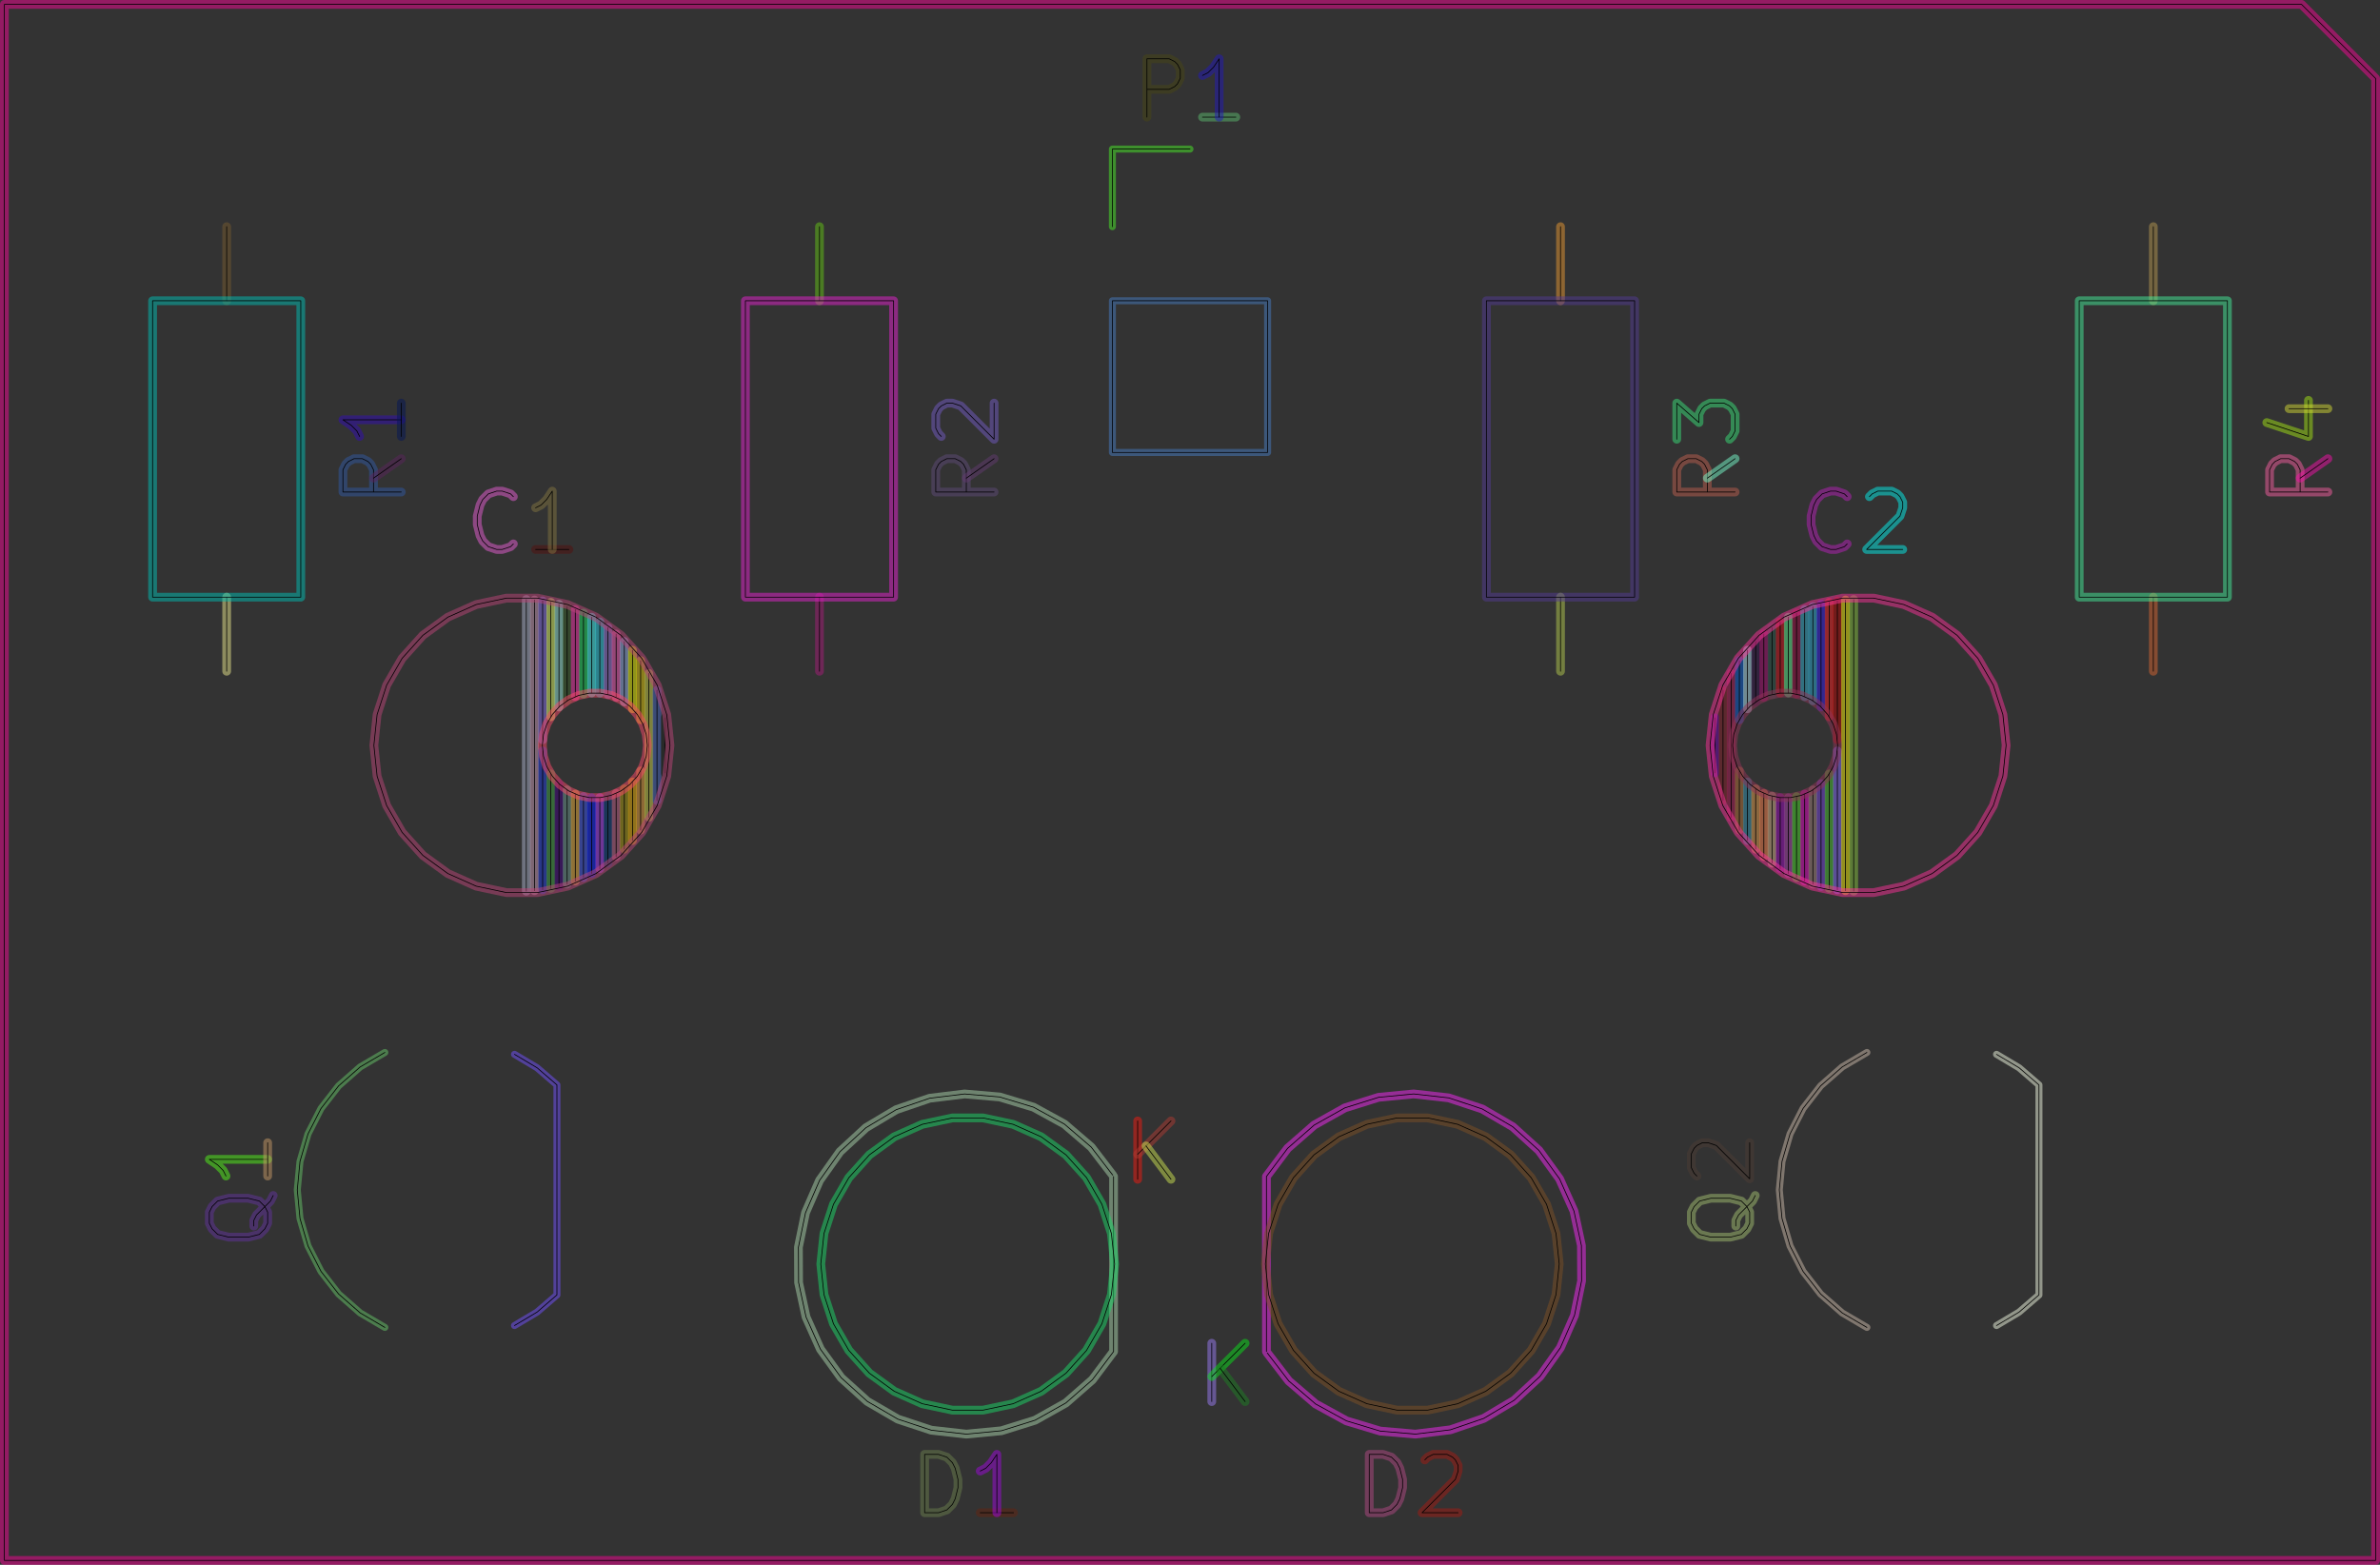 <?xml version="1.0" standalone="no"?>
<!DOCTYPE svg PUBLIC "-//W3C//DTD SVG 1.1//EN"
"http://www.w3.org/Graphics/SVG/1.1/DTD/svg11.dtd">
<!-- original:
<svg width="154.167" height="101.367" viewBox="0 0 3211.81 2111.81" version="1.1"
-->
<svg width="1541.67" height="1013.67" viewBox="0 0 3211.81 2111.81" version="1.1"
xmlns="http://www.w3.org/2000/svg"
xmlns:xlink="http://www.w3.org/1999/xlink">
<rect x="0" y="0" width="3211.81" height="2111.81" fill="#333333" stroke="none"/>
<polyline points="519.385,1791.45 486.054,1771.88 456.994,1746.4 433.243,1715.9 415.645,1681.49 404.83,1644.38 401.181,1605.91 404.83,1567.43 415.645,1530.32 433.243,1495.91 456.994,1465.42 486.054,1439.93 519.385,1420.36" style="stroke:rgb(103,198,105);stroke-width:9.449;fill:none;stroke-opacity:0.5;stroke-linecap:round;stroke-linejoin:round;;fill:none"/>
<polyline points="519.385,1791.45 486.054,1771.88 456.994,1746.4 433.243,1715.9 415.645,1681.49 404.83,1644.38 401.181,1605.91 404.83,1567.43 415.645,1530.32 433.243,1495.91 456.994,1465.42 486.054,1439.93 519.385,1420.36" style="stroke:rgb(0,0,0);stroke-width:1px;fill:none;stroke-opacity:1;stroke-linecap:round;stroke-linejoin:round;;fill:none"/>
<polyline points="694.315,1788.91 724.75,1770.78 751.575,1747.64 751.575,1464.17 724.75,1441.03 694.315,1422.9" style="stroke:rgb(115,81,255);stroke-width:9.449;fill:none;stroke-opacity:0.5;stroke-linecap:round;stroke-linejoin:round;;fill:none"/>
<polyline points="694.315,1788.91 724.75,1770.78 751.575,1747.64 751.575,1464.17 724.75,1441.03 694.315,1422.9" style="stroke:rgb(0,0,0);stroke-width:1px;fill:none;stroke-opacity:1;stroke-linecap:round;stroke-linejoin:round;;fill:none"/>
<polyline points="1501.18,305.906 1501.18,201.181 1605.91,201.181" style="stroke:rgb(74,236,41);stroke-width:9.449;fill:none;stroke-opacity:0.5;stroke-linecap:round;stroke-linejoin:round;;fill:none"/>
<polyline points="1501.18,305.906 1501.18,201.181 1605.91,201.181" style="stroke:rgb(0,0,0);stroke-width:1px;fill:none;stroke-opacity:1;stroke-linecap:round;stroke-linejoin:round;;fill:none"/>
<polyline points="2519.39,1791.45 2486.05,1771.88 2456.99,1746.4 2433.24,1715.9 2415.65,1681.49 2404.83,1644.38 2401.18,1605.91 2404.83,1567.43 2415.65,1530.32 2433.24,1495.91 2456.99,1465.42 2486.05,1439.93 2519.39,1420.36" style="stroke:rgb(205,186,171);stroke-width:9.449;fill:none;stroke-opacity:0.5;stroke-linecap:round;stroke-linejoin:round;;fill:none"/>
<polyline points="2519.39,1791.45 2486.05,1771.88 2456.99,1746.4 2433.24,1715.9 2415.65,1681.49 2404.83,1644.38 2401.18,1605.91 2404.83,1567.43 2415.65,1530.32 2433.24,1495.91 2456.99,1465.42 2486.05,1439.93 2519.39,1420.36" style="stroke:rgb(0,0,0);stroke-width:1px;fill:none;stroke-opacity:1;stroke-linecap:round;stroke-linejoin:round;;fill:none"/>
<polyline points="2694.31,1788.91 2724.75,1770.78 2751.57,1747.64 2751.57,1464.17 2724.75,1441.03 2694.31,1422.9" style="stroke:rgb(242,251,227);stroke-width:9.449;fill:none;stroke-opacity:0.5;stroke-linecap:round;stroke-linejoin:round;;fill:none"/>
<polyline points="2694.31,1788.91 2724.75,1770.78 2751.57,1747.64 2751.57,1464.17 2724.75,1441.03 2694.31,1422.9" style="stroke:rgb(0,0,0);stroke-width:1px;fill:none;stroke-opacity:1;stroke-linecap:round;stroke-linejoin:round;;fill:none"/>
<polyline points="1501.18,610.63 1501.18,405.906 1710.63,405.906 1710.63,610.63 1501.18,610.63" style="stroke:rgb(70,124,194);stroke-width:9.449;fill:none;stroke-opacity:0.5;stroke-linecap:round;stroke-linejoin:round;;fill:none"/>
<polyline points="1501.18,610.63 1501.18,405.906 1710.63,405.906 1710.63,610.63 1501.18,610.63" style="stroke:rgb(0,0,0);stroke-width:1px;fill:none;stroke-opacity:1;stroke-linecap:round;stroke-linejoin:round;;fill:none"/>
<polyline points="304.968,1587.16 301.219,1579.66 293.72,1572.16 282.471,1564.66 361.211,1564.66" style="stroke:rgb(84,248,27);stroke-width:11.811;fill:none;stroke-opacity:0.5;stroke-linecap:round;stroke-linejoin:round;;fill:none"/>
<polyline points="304.968,1587.16 301.219,1579.66 293.72,1572.16 282.471,1564.66 361.211,1564.66" style="stroke:rgb(0,0,0);stroke-width:1px;fill:none;stroke-opacity:1;stroke-linecap:round;stroke-linejoin:round;;fill:none"/>
<polyline points="305.906,905.906 305.906,805.906" style="stroke:rgb(232,231,141);stroke-width:11.811;fill:none;stroke-opacity:0.5;stroke-linecap:round;stroke-linejoin:round;;fill:none"/>
<polyline points="305.906,905.906 305.906,805.906" style="stroke:rgb(0,0,0);stroke-width:1px;fill:none;stroke-opacity:1;stroke-linecap:round;stroke-linejoin:round;;fill:none"/>
<polyline points="305.906,405.906 305.906,305.906" style="stroke:rgb(118,90,46);stroke-width:11.811;fill:none;stroke-opacity:0.5;stroke-linecap:round;stroke-linejoin:round;;fill:none"/>
<polyline points="305.906,405.906 305.906,305.906" style="stroke:rgb(0,0,0);stroke-width:1px;fill:none;stroke-opacity:1;stroke-linecap:round;stroke-linejoin:round;;fill:none"/>
<polyline points="342.463,1654.65 342.463,1647.15 346.213,1639.65 357.461,1628.4 349.962,1620.9 334.964,1617.15 308.718,1617.15 293.72,1620.9 286.22,1628.4 282.471,1635.9 282.471,1650.9 286.22,1658.4 293.72,1665.9 308.718,1669.65 334.964,1669.65 349.962,1665.9 357.461,1658.4 361.211,1650.9 361.211,1635.9 357.461,1628.4 364.961,1620.9 368.71,1613.4" style="stroke:rgb(99,51,159);stroke-width:11.811;fill:none;stroke-opacity:0.5;stroke-linecap:round;stroke-linejoin:round;;fill:none"/>
<polyline points="342.463,1654.65 342.463,1647.15 346.213,1639.65 357.461,1628.4 349.962,1620.9 334.964,1617.15 308.718,1617.15 293.72,1620.9 286.22,1628.4 282.471,1635.9 282.471,1650.9 286.22,1658.4 293.72,1665.9 308.718,1669.65 334.964,1669.65 349.962,1665.9 357.461,1658.4 361.211,1650.9 361.211,1635.9 357.461,1628.4 364.961,1620.9 368.71,1613.4" style="stroke:rgb(0,0,0);stroke-width:1px;fill:none;stroke-opacity:1;stroke-linecap:round;stroke-linejoin:round;;fill:none"/>
<polyline points="361.211,1587.16 361.211,1542.16" style="stroke:rgb(201,154,102);stroke-width:11.811;fill:none;stroke-opacity:0.5;stroke-linecap:round;stroke-linejoin:round;;fill:none"/>
<polyline points="361.211,1587.16 361.211,1542.16" style="stroke:rgb(0,0,0);stroke-width:1px;fill:none;stroke-opacity:1;stroke-linecap:round;stroke-linejoin:round;;fill:none"/>
<polyline points="485.283,589.033 481.534,581.534 474.034,574.034 462.786,566.535 541.526,566.535" style="stroke:rgb(50,13,183);stroke-width:11.811;fill:none;stroke-opacity:0.5;stroke-linecap:round;stroke-linejoin:round;;fill:none"/>
<polyline points="485.283,589.033 481.534,581.534 474.034,574.034 462.786,566.535 541.526,566.535" style="stroke:rgb(0,0,0);stroke-width:1px;fill:none;stroke-opacity:1;stroke-linecap:round;stroke-linejoin:round;;fill:none"/>
<polyline points="504.031,664.023 504.031,634.027 500.281,626.528 496.532,622.778 489.033,619.029 477.784,619.029 470.285,622.778 466.535,626.528 462.786,634.027 462.786,664.023 541.526,664.023" style="stroke:rgb(49,88,163);stroke-width:11.811;fill:none;stroke-opacity:0.5;stroke-linecap:round;stroke-linejoin:round;;fill:none"/>
<polyline points="504.031,664.023 504.031,634.027 500.281,626.528 496.532,622.778 489.033,619.029 477.784,619.029 470.285,622.778 466.535,626.528 462.786,634.027 462.786,664.023 541.526,664.023" style="stroke:rgb(0,0,0);stroke-width:1px;fill:none;stroke-opacity:1;stroke-linecap:round;stroke-linejoin:round;;fill:none"/>
<polyline points="504.031,645.276 541.526,619.029" style="stroke:rgb(90,37,93);stroke-width:11.811;fill:none;stroke-opacity:0.5;stroke-linecap:round;stroke-linejoin:round;;fill:none"/>
<polyline points="504.031,645.276 541.526,619.029" style="stroke:rgb(0,0,0);stroke-width:1px;fill:none;stroke-opacity:1;stroke-linecap:round;stroke-linejoin:round;;fill:none"/>
<polyline points="541.526,589.033 541.526,544.038" style="stroke:rgb(5,23,88);stroke-width:11.811;fill:none;stroke-opacity:0.5;stroke-linecap:round;stroke-linejoin:round;;fill:none"/>
<polyline points="541.526,589.033 541.526,544.038" style="stroke:rgb(0,0,0);stroke-width:1px;fill:none;stroke-opacity:1;stroke-linecap:round;stroke-linejoin:round;;fill:none"/>
<polyline points="692.782,734.027 689.033,737.776 677.784,741.526 670.285,741.526 659.036,737.776 651.537,730.277 647.788,722.778 644.038,707.78 644.038,696.532 647.788,681.534 651.537,674.034 659.036,666.535 670.285,662.786 677.784,662.786 689.033,666.535 692.782,670.285" style="stroke:rgb(233,94,212);stroke-width:11.811;fill:none;stroke-opacity:0.5;stroke-linecap:round;stroke-linejoin:round;;fill:none"/>
<polyline points="692.782,734.027 689.033,737.776 677.784,741.526 670.285,741.526 659.036,737.776 651.537,730.277 647.788,722.778 644.038,707.78 644.038,696.532 647.788,681.534 651.537,674.034 659.036,666.535 670.285,662.786 677.784,662.786 689.033,666.535 692.782,670.285" style="stroke:rgb(0,0,0);stroke-width:1px;fill:none;stroke-opacity:1;stroke-linecap:round;stroke-linejoin:round;;fill:none"/>
<polyline points="710.236,1202.68 710.236,809.134" style="stroke:rgb(171,178,205);stroke-width:11.811;fill:none;stroke-opacity:0.5;stroke-linecap:round;stroke-linejoin:round;;fill:none"/>
<polyline points="710.236,1202.68 710.236,809.134" style="stroke:rgb(0,0,0);stroke-width:1px;fill:none;stroke-opacity:1;stroke-linecap:round;stroke-linejoin:round;;fill:none"/>
<polyline points="721.26,1202.05 721.26,809.764" style="stroke:rgb(198,155,180);stroke-width:11.811;fill:none;stroke-opacity:0.5;stroke-linecap:round;stroke-linejoin:round;;fill:none"/>
<polyline points="721.26,1202.05 721.26,809.764" style="stroke:rgb(0,0,0);stroke-width:1px;fill:none;stroke-opacity:1;stroke-linecap:round;stroke-linejoin:round;;fill:none"/>
<polyline points="722.778,741.526 767.773,741.526" style="stroke:rgb(84,17,14);stroke-width:11.811;fill:none;stroke-opacity:0.5;stroke-linecap:round;stroke-linejoin:round;;fill:none"/>
<polyline points="722.778,741.526 767.773,741.526" style="stroke:rgb(0,0,0);stroke-width:1px;fill:none;stroke-opacity:1;stroke-linecap:round;stroke-linejoin:round;;fill:none"/>
<polyline points="722.778,685.283 730.277,681.534 737.776,674.034 745.276,662.786 745.276,741.526" style="stroke:rgb(130,116,65);stroke-width:11.811;fill:none;stroke-opacity:0.5;stroke-linecap:round;stroke-linejoin:round;;fill:none"/>
<polyline points="722.778,685.283 730.277,681.534 737.776,674.034 745.276,662.786 745.276,741.526" style="stroke:rgb(0,0,0);stroke-width:1px;fill:none;stroke-opacity:1;stroke-linecap:round;stroke-linejoin:round;;fill:none"/>
<polyline points="732.283,1200.79 732.283,1013.39" style="stroke:rgb(33,61,220);stroke-width:11.811;fill:none;stroke-opacity:0.5;stroke-linecap:round;stroke-linejoin:round;;fill:none"/>
<polyline points="732.283,1200.79 732.283,1013.39" style="stroke:rgb(0,0,0);stroke-width:1px;fill:none;stroke-opacity:1;stroke-linecap:round;stroke-linejoin:round;;fill:none"/>
<polyline points="732.283,998.425 732.283,811.024" style="stroke:rgb(135,112,233);stroke-width:11.811;fill:none;stroke-opacity:0.5;stroke-linecap:round;stroke-linejoin:round;;fill:none"/>
<polyline points="732.283,998.425 732.283,811.024" style="stroke:rgb(0,0,0);stroke-width:1px;fill:none;stroke-opacity:1;stroke-linecap:round;stroke-linejoin:round;;fill:none"/>
<polyline points="743.307,1198.9 743.307,1044.49" style="stroke:rgb(62,161,65);stroke-width:11.811;fill:none;stroke-opacity:0.5;stroke-linecap:round;stroke-linejoin:round;;fill:none"/>
<polyline points="743.307,1198.9 743.307,1044.49" style="stroke:rgb(0,0,0);stroke-width:1px;fill:none;stroke-opacity:1;stroke-linecap:round;stroke-linejoin:round;;fill:none"/>
<polyline points="743.307,967.323 743.307,812.913" style="stroke:rgb(225,252,103);stroke-width:11.811;fill:none;stroke-opacity:0.5;stroke-linecap:round;stroke-linejoin:round;;fill:none"/>
<polyline points="743.307,967.323 743.307,812.913" style="stroke:rgb(0,0,0);stroke-width:1px;fill:none;stroke-opacity:1;stroke-linecap:round;stroke-linejoin:round;;fill:none"/>
<polyline points="754.331,1196.3 754.331,1057.64" style="stroke:rgb(62,1,126);stroke-width:11.811;fill:none;stroke-opacity:0.5;stroke-linecap:round;stroke-linejoin:round;;fill:none"/>
<polyline points="754.331,1196.3 754.331,1057.64" style="stroke:rgb(0,0,0);stroke-width:1px;fill:none;stroke-opacity:1;stroke-linecap:round;stroke-linejoin:round;;fill:none"/>
<polyline points="754.331,954.173 754.331,815.512" style="stroke:rgb(151,234,220);stroke-width:11.811;fill:none;stroke-opacity:0.5;stroke-linecap:round;stroke-linejoin:round;;fill:none"/>
<polyline points="754.331,954.173 754.331,815.512" style="stroke:rgb(0,0,0);stroke-width:1px;fill:none;stroke-opacity:1;stroke-linecap:round;stroke-linejoin:round;;fill:none"/>
<polyline points="765.354,1193.07 765.354,1066.06" style="stroke:rgb(107,150,143);stroke-width:11.811;fill:none;stroke-opacity:0.5;stroke-linecap:round;stroke-linejoin:round;;fill:none"/>
<polyline points="765.354,1193.07 765.354,1066.06" style="stroke:rgb(0,0,0);stroke-width:1px;fill:none;stroke-opacity:1;stroke-linecap:round;stroke-linejoin:round;;fill:none"/>
<polyline points="765.354,945.748 765.354,818.74" style="stroke:rgb(56,92,42);stroke-width:11.811;fill:none;stroke-opacity:0.5;stroke-linecap:round;stroke-linejoin:round;;fill:none"/>
<polyline points="765.354,945.748 765.354,818.74" style="stroke:rgb(0,0,0);stroke-width:1px;fill:none;stroke-opacity:1;stroke-linecap:round;stroke-linejoin:round;;fill:none"/>
<polyline points="776.378,1189.13 776.378,1071.65" style="stroke:rgb(236,176,59);stroke-width:11.811;fill:none;stroke-opacity:0.5;stroke-linecap:round;stroke-linejoin:round;;fill:none"/>
<polyline points="776.378,1189.13 776.378,1071.65" style="stroke:rgb(0,0,0);stroke-width:1px;fill:none;stroke-opacity:1;stroke-linecap:round;stroke-linejoin:round;;fill:none"/>
<polyline points="776.378,940.157 776.378,822.677" style="stroke:rgb(251,50,175);stroke-width:11.811;fill:none;stroke-opacity:0.5;stroke-linecap:round;stroke-linejoin:round;;fill:none"/>
<polyline points="776.378,940.157 776.378,822.677" style="stroke:rgb(0,0,0);stroke-width:1px;fill:none;stroke-opacity:1;stroke-linecap:round;stroke-linejoin:round;;fill:none"/>
<polyline points="787.402,1184.33 787.402,1075.12" style="stroke:rgb(60,84,236);stroke-width:11.811;fill:none;stroke-opacity:0.5;stroke-linecap:round;stroke-linejoin:round;;fill:none"/>
<polyline points="787.402,1184.33 787.402,1075.12" style="stroke:rgb(0,0,0);stroke-width:1px;fill:none;stroke-opacity:1;stroke-linecap:round;stroke-linejoin:round;;fill:none"/>
<polyline points="787.402,936.693 787.402,827.48" style="stroke:rgb(24,219,92);stroke-width:11.811;fill:none;stroke-opacity:0.5;stroke-linecap:round;stroke-linejoin:round;;fill:none"/>
<polyline points="787.402,936.693 787.402,827.48" style="stroke:rgb(0,0,0);stroke-width:1px;fill:none;stroke-opacity:1;stroke-linecap:round;stroke-linejoin:round;;fill:none"/>
<polyline points="798.425,1178.82 798.425,1076.61" style="stroke:rgb(2,26,254);stroke-width:11.811;fill:none;stroke-opacity:0.5;stroke-linecap:round;stroke-linejoin:round;;fill:none"/>
<polyline points="798.425,1178.82 798.425,1076.61" style="stroke:rgb(0,0,0);stroke-width:1px;fill:none;stroke-opacity:1;stroke-linecap:round;stroke-linejoin:round;;fill:none"/>
<polyline points="798.425,935.197 798.425,832.992" style="stroke:rgb(67,251,250);stroke-width:11.811;fill:none;stroke-opacity:0.5;stroke-linecap:round;stroke-linejoin:round;;fill:none"/>
<polyline points="798.425,935.197 798.425,832.992" style="stroke:rgb(0,0,0);stroke-width:1px;fill:none;stroke-opacity:1;stroke-linecap:round;stroke-linejoin:round;;fill:none"/>
<polyline points="809.449,1172.36 809.449,1076.46" style="stroke:rgb(170,58,251);stroke-width:11.811;fill:none;stroke-opacity:0.5;stroke-linecap:round;stroke-linejoin:round;;fill:none"/>
<polyline points="809.449,1172.36 809.449,1076.46" style="stroke:rgb(0,0,0);stroke-width:1px;fill:none;stroke-opacity:1;stroke-linecap:round;stroke-linejoin:round;;fill:none"/>
<polyline points="809.449,935.354 809.449,839.449" style="stroke:rgb(41,209,230);stroke-width:11.811;fill:none;stroke-opacity:0.5;stroke-linecap:round;stroke-linejoin:round;;fill:none"/>
<polyline points="809.449,935.354 809.449,839.449" style="stroke:rgb(0,0,0);stroke-width:1px;fill:none;stroke-opacity:1;stroke-linecap:round;stroke-linejoin:round;;fill:none"/>
<polyline points="820.472,1164.88 820.472,1074.49" style="stroke:rgb(5,60,124);stroke-width:11.811;fill:none;stroke-opacity:0.5;stroke-linecap:round;stroke-linejoin:round;;fill:none"/>
<polyline points="820.472,1164.88 820.472,1074.49" style="stroke:rgb(0,0,0);stroke-width:1px;fill:none;stroke-opacity:1;stroke-linecap:round;stroke-linejoin:round;;fill:none"/>
<polyline points="820.472,937.323 820.472,846.929" style="stroke:rgb(148,117,216);stroke-width:11.811;fill:none;stroke-opacity:0.5;stroke-linecap:round;stroke-linejoin:round;;fill:none"/>
<polyline points="820.472,937.323 820.472,846.929" style="stroke:rgb(0,0,0);stroke-width:1px;fill:none;stroke-opacity:1;stroke-linecap:round;stroke-linejoin:round;;fill:none"/>
<polyline points="831.496,1156.14 831.496,1070.71" style="stroke:rgb(190,97,137);stroke-width:11.811;fill:none;stroke-opacity:0.5;stroke-linecap:round;stroke-linejoin:round;;fill:none"/>
<polyline points="831.496,1156.14 831.496,1070.71" style="stroke:rgb(0,0,0);stroke-width:1px;fill:none;stroke-opacity:1;stroke-linecap:round;stroke-linejoin:round;;fill:none"/>
<polyline points="831.496,941.102 831.496,855.669" style="stroke:rgb(249,92,187);stroke-width:11.811;fill:none;stroke-opacity:0.5;stroke-linecap:round;stroke-linejoin:round;;fill:none"/>
<polyline points="831.496,941.102 831.496,855.669" style="stroke:rgb(0,0,0);stroke-width:1px;fill:none;stroke-opacity:1;stroke-linecap:round;stroke-linejoin:round;;fill:none"/>
<polyline points="842.52,1146.06 842.52,1064.57" style="stroke:rgb(168,153,15);stroke-width:11.811;fill:none;stroke-opacity:0.5;stroke-linecap:round;stroke-linejoin:round;;fill:none"/>
<polyline points="842.52,1146.06 842.52,1064.57" style="stroke:rgb(0,0,0);stroke-width:1px;fill:none;stroke-opacity:1;stroke-linecap:round;stroke-linejoin:round;;fill:none"/>
<polyline points="842.52,947.244 842.52,865.748" style="stroke:rgb(149,177,235);stroke-width:11.811;fill:none;stroke-opacity:0.5;stroke-linecap:round;stroke-linejoin:round;;fill:none"/>
<polyline points="842.52,947.244 842.52,865.748" style="stroke:rgb(0,0,0);stroke-width:1px;fill:none;stroke-opacity:1;stroke-linecap:round;stroke-linejoin:round;;fill:none"/>
<polyline points="853.543,1134.33 853.543,1055.35" style="stroke:rgb(241,179,5);stroke-width:11.811;fill:none;stroke-opacity:0.5;stroke-linecap:round;stroke-linejoin:round;;fill:none"/>
<polyline points="853.543,1134.33 853.543,1055.35" style="stroke:rgb(0,0,0);stroke-width:1px;fill:none;stroke-opacity:1;stroke-linecap:round;stroke-linejoin:round;;fill:none"/>
<polyline points="853.543,956.457 853.543,877.48" style="stroke:rgb(239,247,0);stroke-width:11.811;fill:none;stroke-opacity:0.5;stroke-linecap:round;stroke-linejoin:round;;fill:none"/>
<polyline points="853.543,956.457 853.543,877.48" style="stroke:rgb(0,0,0);stroke-width:1px;fill:none;stroke-opacity:1;stroke-linecap:round;stroke-linejoin:round;;fill:none"/>
<polyline points="864.567,1120.24 864.567,1040.55" style="stroke:rgb(233,161,58);stroke-width:11.811;fill:none;stroke-opacity:0.5;stroke-linecap:round;stroke-linejoin:round;;fill:none"/>
<polyline points="864.567,1120.24 864.567,1040.55" style="stroke:rgb(0,0,0);stroke-width:1px;fill:none;stroke-opacity:1;stroke-linecap:round;stroke-linejoin:round;;fill:none"/>
<polyline points="864.567,971.26 864.567,891.575" style="stroke:rgb(229,202,11);stroke-width:11.811;fill:none;stroke-opacity:0.5;stroke-linecap:round;stroke-linejoin:round;;fill:none"/>
<polyline points="864.567,971.26 864.567,891.575" style="stroke:rgb(0,0,0);stroke-width:1px;fill:none;stroke-opacity:1;stroke-linecap:round;stroke-linejoin:round;;fill:none"/>
<polyline points="875.591,1102.99 875.591,908.819" style="stroke:rgb(203,208,72);stroke-width:11.811;fill:none;stroke-opacity:0.5;stroke-linecap:round;stroke-linejoin:round;;fill:none"/>
<polyline points="875.591,1102.99 875.591,908.819" style="stroke:rgb(0,0,0);stroke-width:1px;fill:none;stroke-opacity:1;stroke-linecap:round;stroke-linejoin:round;;fill:none"/>
<polyline points="886.614,1080.24 886.614,931.575" style="stroke:rgb(71,100,189);stroke-width:11.811;fill:none;stroke-opacity:0.5;stroke-linecap:round;stroke-linejoin:round;;fill:none"/>
<polyline points="886.614,1080.24 886.614,931.575" style="stroke:rgb(0,0,0);stroke-width:1px;fill:none;stroke-opacity:1;stroke-linecap:round;stroke-linejoin:round;;fill:none"/>
<polyline points="897.638,1043.07 897.638,968.74" style="stroke:rgb(31,35,30);stroke-width:11.811;fill:none;stroke-opacity:0.5;stroke-linecap:round;stroke-linejoin:round;;fill:none"/>
<polyline points="897.638,1043.07 897.638,968.74" style="stroke:rgb(0,0,0);stroke-width:1px;fill:none;stroke-opacity:1;stroke-linecap:round;stroke-linejoin:round;;fill:none"/>
<polyline points="1105.91,905.906 1105.91,805.906" style="stroke:rgb(168,28,123);stroke-width:11.811;fill:none;stroke-opacity:0.5;stroke-linecap:round;stroke-linejoin:round;;fill:none"/>
<polyline points="1105.91,905.906 1105.91,805.906" style="stroke:rgb(0,0,0);stroke-width:1px;fill:none;stroke-opacity:1;stroke-linecap:round;stroke-linejoin:round;;fill:none"/>
<polyline points="1105.91,405.906 1105.91,305.906" style="stroke:rgb(100,197,20);stroke-width:11.811;fill:none;stroke-opacity:0.5;stroke-linecap:round;stroke-linejoin:round;;fill:none"/>
<polyline points="1105.91,405.906 1105.91,305.906" style="stroke:rgb(0,0,0);stroke-width:1px;fill:none;stroke-opacity:1;stroke-linecap:round;stroke-linejoin:round;;fill:none"/>
<polyline points="1270.28,589.033 1266.54,585.283 1262.79,577.784 1262.79,559.036 1266.54,551.537 1270.28,547.788 1277.78,544.038 1285.28,544.038 1296.53,547.788 1341.53,592.782 1341.53,544.038" style="stroke:rgb(115,90,197);stroke-width:11.811;fill:none;stroke-opacity:0.5;stroke-linecap:round;stroke-linejoin:round;;fill:none"/>
<polyline points="1270.28,589.033 1266.54,585.283 1262.79,577.784 1262.79,559.036 1266.54,551.537 1270.28,547.788 1277.78,544.038 1285.28,544.038 1296.53,547.788 1341.53,592.782 1341.53,544.038" style="stroke:rgb(0,0,0);stroke-width:1px;fill:none;stroke-opacity:1;stroke-linecap:round;stroke-linejoin:round;;fill:none"/>
<polyline points="1304.03,664.023 1304.03,634.027 1300.28,626.528 1296.53,622.778 1289.03,619.029 1277.78,619.029 1270.28,622.778 1266.54,626.528 1262.79,634.027 1262.79,664.023 1341.53,664.023" style="stroke:rgb(94,75,121);stroke-width:11.811;fill:none;stroke-opacity:0.5;stroke-linecap:round;stroke-linejoin:round;;fill:none"/>
<polyline points="1304.03,664.023 1304.03,634.027 1300.28,626.528 1296.53,622.778 1289.03,619.029 1277.78,619.029 1270.28,622.778 1266.54,626.528 1262.79,634.027 1262.79,664.023 1341.53,664.023" style="stroke:rgb(0,0,0);stroke-width:1px;fill:none;stroke-opacity:1;stroke-linecap:round;stroke-linejoin:round;;fill:none"/>
<polyline points="1304.03,645.276 1341.53,619.029" style="stroke:rgb(99,59,112);stroke-width:11.811;fill:none;stroke-opacity:0.5;stroke-linecap:round;stroke-linejoin:round;;fill:none"/>
<polyline points="1304.03,645.276 1341.53,619.029" style="stroke:rgb(0,0,0);stroke-width:1px;fill:none;stroke-opacity:1;stroke-linecap:round;stroke-linejoin:round;;fill:none"/>
<polyline points="1322.78,2041.53 1367.77,2041.53" style="stroke:rgb(100,36,17);stroke-width:11.811;fill:none;stroke-opacity:0.5;stroke-linecap:round;stroke-linejoin:round;;fill:none"/>
<polyline points="1322.78,2041.53 1367.77,2041.53" style="stroke:rgb(0,0,0);stroke-width:1px;fill:none;stroke-opacity:1;stroke-linecap:round;stroke-linejoin:round;;fill:none"/>
<polyline points="1322.78,1985.28 1330.28,1981.53 1337.78,1974.03 1345.28,1962.79 1345.28,2041.53" style="stroke:rgb(158,9,220);stroke-width:11.811;fill:none;stroke-opacity:0.5;stroke-linecap:round;stroke-linejoin:round;;fill:none"/>
<polyline points="1322.78,1985.28 1330.28,1981.53 1337.78,1974.03 1345.28,1962.79 1345.28,2041.53" style="stroke:rgb(0,0,0);stroke-width:1px;fill:none;stroke-opacity:1;stroke-linecap:round;stroke-linejoin:round;;fill:none"/>
<polyline points="1501.57,1585.83 1472.6,1548.07 1436.47,1517.09 1394.73,1494.22 1349.17,1480.45 1301.75,1476.38 1254.51,1482.17 1209.48,1497.57 1168.6,1521.93 1133.61,1554.2 1106.03,1592.99 1087.04,1636.63 1077.46,1683.25 1077.7,1730.84 1087.75,1777.36 1107.17,1820.81 1135.13,1859.32 1170.44,1891.24 1211.57,1915.19 1256.75,1930.15 1304.05,1935.46 1351.42,1930.91 1396.84,1916.69 1438.35,1893.41 1474.17,1862.07 1502.76,1824.02 1502.76,1587.8" style="stroke:rgb(170,212,172);stroke-width:11.811;fill:none;stroke-opacity:0.5;stroke-linecap:round;stroke-linejoin:round;;fill:none"/>
<polyline points="1501.57,1585.83 1472.6,1548.07 1436.47,1517.09 1394.73,1494.22 1349.17,1480.45 1301.75,1476.38 1254.51,1482.17 1209.48,1497.57 1168.6,1521.93 1133.61,1554.2 1106.03,1592.99 1087.04,1636.63 1077.46,1683.25 1077.7,1730.84 1087.75,1777.36 1107.17,1820.81 1135.13,1859.32 1170.44,1891.24 1211.57,1915.19 1256.75,1930.15 1304.05,1935.46 1351.42,1930.91 1396.84,1916.69 1438.35,1893.41 1474.17,1862.07 1502.76,1824.02 1502.76,1587.8" style="stroke:rgb(0,0,0);stroke-width:1px;fill:none;stroke-opacity:1;stroke-linecap:round;stroke-linejoin:round;;fill:none"/>
<polyline points="1535.28,1591.53 1535.28,1512.79" style="stroke:rgb(242,27,16);stroke-width:11.811;fill:none;stroke-opacity:0.5;stroke-linecap:round;stroke-linejoin:round;;fill:none"/>
<polyline points="1535.28,1591.53 1535.28,1512.79" style="stroke:rgb(0,0,0);stroke-width:1px;fill:none;stroke-opacity:1;stroke-linecap:round;stroke-linejoin:round;;fill:none"/>
<polyline points="1535.28,1557.78 1580.28,1512.79" style="stroke:rgb(175,59,51);stroke-width:11.811;fill:none;stroke-opacity:0.5;stroke-linecap:round;stroke-linejoin:round;;fill:none"/>
<polyline points="1535.28,1557.78 1580.28,1512.79" style="stroke:rgb(0,0,0);stroke-width:1px;fill:none;stroke-opacity:1;stroke-linecap:round;stroke-linejoin:round;;fill:none"/>
<polyline points="1546.53,1546.53 1580.28,1591.53" style="stroke:rgb(205,227,80);stroke-width:11.811;fill:none;stroke-opacity:0.5;stroke-linecap:round;stroke-linejoin:round;;fill:none"/>
<polyline points="1546.53,1546.53 1580.28,1591.53" style="stroke:rgb(0,0,0);stroke-width:1px;fill:none;stroke-opacity:1;stroke-linecap:round;stroke-linejoin:round;;fill:none"/>
<polyline points="1547.79,158.061 1547.79,79.321 1577.78,79.321 1585.28,83.071 1589.03,86.82 1592.78,94.319 1592.78,105.568 1589.03,113.067 1585.28,116.817 1577.78,120.566 1547.79,120.566" style="stroke:rgb(72,71,21);stroke-width:11.811;fill:none;stroke-opacity:0.5;stroke-linecap:round;stroke-linejoin:round;;fill:none"/>
<polyline points="1547.79,158.061 1547.79,79.321 1577.78,79.321 1585.28,83.071 1589.03,86.82 1592.78,94.319 1592.78,105.568 1589.03,113.067 1585.28,116.817 1577.78,120.566 1547.79,120.566" style="stroke:rgb(0,0,0);stroke-width:1px;fill:none;stroke-opacity:1;stroke-linecap:round;stroke-linejoin:round;;fill:none"/>
<polyline points="1622.78,158.061 1667.77,158.061" style="stroke:rgb(92,187,111);stroke-width:11.811;fill:none;stroke-opacity:0.5;stroke-linecap:round;stroke-linejoin:round;;fill:none"/>
<polyline points="1622.78,158.061 1667.77,158.061" style="stroke:rgb(0,0,0);stroke-width:1px;fill:none;stroke-opacity:1;stroke-linecap:round;stroke-linejoin:round;;fill:none"/>
<polyline points="1622.78,101.819 1630.28,98.069 1637.78,90.57 1645.28,79.321 1645.28,158.061" style="stroke:rgb(34,25,186);stroke-width:11.811;fill:none;stroke-opacity:0.5;stroke-linecap:round;stroke-linejoin:round;;fill:none"/>
<polyline points="1622.78,101.819 1630.28,98.069 1637.78,90.57 1645.28,79.321 1645.28,158.061" style="stroke:rgb(0,0,0);stroke-width:1px;fill:none;stroke-opacity:1;stroke-linecap:round;stroke-linejoin:round;;fill:none"/>
<polyline points="1635.28,1891.53 1635.28,1812.79" style="stroke:rgb(155,125,245);stroke-width:11.811;fill:none;stroke-opacity:0.5;stroke-linecap:round;stroke-linejoin:round;;fill:none"/>
<polyline points="1635.28,1891.53 1635.28,1812.79" style="stroke:rgb(0,0,0);stroke-width:1px;fill:none;stroke-opacity:1;stroke-linecap:round;stroke-linejoin:round;;fill:none"/>
<polyline points="1635.28,1857.78 1680.28,1812.79" style="stroke:rgb(11,225,26);stroke-width:11.811;fill:none;stroke-opacity:0.5;stroke-linecap:round;stroke-linejoin:round;;fill:none"/>
<polyline points="1635.28,1857.78 1680.28,1812.79" style="stroke:rgb(0,0,0);stroke-width:1px;fill:none;stroke-opacity:1;stroke-linecap:round;stroke-linejoin:round;;fill:none"/>
<polyline points="1646.53,1846.53 1680.28,1891.53" style="stroke:rgb(28,127,35);stroke-width:11.811;fill:none;stroke-opacity:0.5;stroke-linecap:round;stroke-linejoin:round;;fill:none"/>
<polyline points="1646.53,1846.53 1680.28,1891.53" style="stroke:rgb(0,0,0);stroke-width:1px;fill:none;stroke-opacity:1;stroke-linecap:round;stroke-linejoin:round;;fill:none"/>
<polyline points="1709.06,1824.02 1709.06,1587.8 1737.64,1549.74 1773.46,1518.4 1814.97,1495.12 1860.39,1480.9 1907.76,1476.35 1955.06,1481.66 2000.24,1496.62 2041.37,1520.57 2076.68,1552.49 2104.64,1591 2124.07,1634.45 2134.11,1680.97 2134.35,1728.56 2124.77,1775.18 2105.78,1818.82 2078.2,1857.61 2043.22,1889.88 2002.33,1914.24 1957.3,1929.64 1910.06,1935.43 1862.64,1931.36 1817.08,1917.59 1775.34,1894.72 1739.21,1863.74 1710.25,1825.98" style="stroke:rgb(248,41,248);stroke-width:11.811;fill:none;stroke-opacity:0.5;stroke-linecap:round;stroke-linejoin:round;;fill:none"/>
<polyline points="1709.06,1824.02 1709.06,1587.8 1737.64,1549.74 1773.46,1518.4 1814.97,1495.12 1860.39,1480.9 1907.76,1476.35 1955.06,1481.66 2000.24,1496.62 2041.37,1520.57 2076.68,1552.49 2104.64,1591 2124.07,1634.45 2134.11,1680.97 2134.35,1728.56 2124.77,1775.18 2105.78,1818.82 2078.2,1857.61 2043.22,1889.88 2002.33,1914.24 1957.3,1929.64 1910.06,1935.43 1862.64,1931.36 1817.08,1917.59 1775.34,1894.72 1739.21,1863.74 1710.25,1825.98" style="stroke:rgb(0,0,0);stroke-width:1px;fill:none;stroke-opacity:1;stroke-linecap:round;stroke-linejoin:round;;fill:none"/>
<polyline points="1922.78,1970.28 1926.53,1966.54 1934.03,1962.79 1952.77,1962.79 1960.27,1966.54 1964.02,1970.28 1967.77,1977.78 1967.77,1985.28 1964.02,1996.53 1919.03,2041.53 1967.77,2041.53" style="stroke:rgb(164,27,19);stroke-width:11.811;fill:none;stroke-opacity:0.5;stroke-linecap:round;stroke-linejoin:round;;fill:none"/>
<polyline points="1922.78,1970.28 1926.53,1966.54 1934.03,1962.79 1952.77,1962.79 1960.27,1966.54 1964.02,1970.28 1967.77,1977.78 1967.77,1985.28 1964.02,1996.53 1919.03,2041.53 1967.77,2041.53" style="stroke:rgb(0,0,0);stroke-width:1px;fill:none;stroke-opacity:1;stroke-linecap:round;stroke-linejoin:round;;fill:none"/>
<polyline points="2105.91,905.906 2105.91,805.906" style="stroke:rgb(181,202,78);stroke-width:11.811;fill:none;stroke-opacity:0.5;stroke-linecap:round;stroke-linejoin:round;;fill:none"/>
<polyline points="2105.91,905.906 2105.91,805.906" style="stroke:rgb(0,0,0);stroke-width:1px;fill:none;stroke-opacity:1;stroke-linecap:round;stroke-linejoin:round;;fill:none"/>
<polyline points="2105.91,405.906 2105.91,305.906" style="stroke:rgb(232,152,50);stroke-width:11.811;fill:none;stroke-opacity:0.5;stroke-linecap:round;stroke-linejoin:round;;fill:none"/>
<polyline points="2105.91,405.906 2105.91,305.906" style="stroke:rgb(0,0,0);stroke-width:1px;fill:none;stroke-opacity:1;stroke-linecap:round;stroke-linejoin:round;;fill:none"/>
<polyline points="2262.79,592.782 2262.79,544.038 2292.78,570.285 2292.78,559.036 2296.53,551.537 2300.28,547.788 2307.78,544.038 2326.53,544.038 2334.03,547.788 2337.78,551.537 2341.53,559.036 2341.53,581.534 2337.78,589.033 2334.03,592.782" style="stroke:rgb(56,224,121);stroke-width:11.811;fill:none;stroke-opacity:0.5;stroke-linecap:round;stroke-linejoin:round;;fill:none"/>
<polyline points="2262.79,592.782 2262.79,544.038 2292.78,570.285 2292.78,559.036 2296.53,551.537 2300.28,547.788 2307.78,544.038 2326.53,544.038 2334.03,547.788 2337.78,551.537 2341.53,559.036 2341.53,581.534 2337.78,589.033 2334.03,592.782" style="stroke:rgb(0,0,0);stroke-width:1px;fill:none;stroke-opacity:1;stroke-linecap:round;stroke-linejoin:round;;fill:none"/>
<polyline points="2289.97,1587.16 2286.22,1583.41 2282.47,1575.91 2282.47,1557.16 2286.22,1549.66 2289.97,1545.91 2297.47,1542.16 2304.97,1542.16 2316.22,1545.91 2361.21,1590.91 2361.21,1542.16" style="stroke:rgb(77,61,52);stroke-width:11.811;fill:none;stroke-opacity:0.5;stroke-linecap:round;stroke-linejoin:round;;fill:none"/>
<polyline points="2289.97,1587.16 2286.22,1583.41 2282.47,1575.91 2282.47,1557.16 2286.22,1549.66 2289.97,1545.91 2297.47,1542.16 2304.97,1542.16 2316.22,1545.91 2361.21,1590.91 2361.21,1542.16" style="stroke:rgb(0,0,0);stroke-width:1px;fill:none;stroke-opacity:1;stroke-linecap:round;stroke-linejoin:round;;fill:none"/>
<polyline points="2304.03,664.023 2304.03,634.027 2300.28,626.528 2296.53,622.778 2289.03,619.029 2277.78,619.029 2270.28,622.778 2266.54,626.528 2262.79,634.027 2262.79,664.023 2341.53,664.023" style="stroke:rgb(188,95,78);stroke-width:11.811;fill:none;stroke-opacity:0.5;stroke-linecap:round;stroke-linejoin:round;;fill:none"/>
<polyline points="2304.03,664.023 2304.03,634.027 2300.28,626.528 2296.53,622.778 2289.03,619.029 2277.78,619.029 2270.28,622.778 2266.54,626.528 2262.79,634.027 2262.79,664.023 2341.53,664.023" style="stroke:rgb(0,0,0);stroke-width:1px;fill:none;stroke-opacity:1;stroke-linecap:round;stroke-linejoin:round;;fill:none"/>
<polyline points="2304.03,645.276 2341.53,619.029" style="stroke:rgb(119,250,203);stroke-width:11.811;fill:none;stroke-opacity:0.5;stroke-linecap:round;stroke-linejoin:round;;fill:none"/>
<polyline points="2304.03,645.276 2341.53,619.029" style="stroke:rgb(0,0,0);stroke-width:1px;fill:none;stroke-opacity:1;stroke-linecap:round;stroke-linejoin:round;;fill:none"/>
<polyline points="2314.17,1043.07 2314.17,968.74" style="stroke:rgb(108,5,172);stroke-width:11.811;fill:none;stroke-opacity:0.5;stroke-linecap:round;stroke-linejoin:round;;fill:none"/>
<polyline points="2314.17,1043.07 2314.17,968.74" style="stroke:rgb(0,0,0);stroke-width:1px;fill:none;stroke-opacity:1;stroke-linecap:round;stroke-linejoin:round;;fill:none"/>
<polyline points="2325.2,1080.24 2325.2,931.575" style="stroke:rgb(134,33,43);stroke-width:11.811;fill:none;stroke-opacity:0.5;stroke-linecap:round;stroke-linejoin:round;;fill:none"/>
<polyline points="2325.2,1080.24 2325.2,931.575" style="stroke:rgb(0,0,0);stroke-width:1px;fill:none;stroke-opacity:1;stroke-linecap:round;stroke-linejoin:round;;fill:none"/>
<polyline points="2336.22,1102.99 2336.22,908.819" style="stroke:rgb(170,26,85);stroke-width:11.811;fill:none;stroke-opacity:0.5;stroke-linecap:round;stroke-linejoin:round;;fill:none"/>
<polyline points="2336.22,1102.99 2336.22,908.819" style="stroke:rgb(0,0,0);stroke-width:1px;fill:none;stroke-opacity:1;stroke-linecap:round;stroke-linejoin:round;;fill:none"/>
<polyline points="2342.46,1654.65 2342.46,1647.15 2346.21,1639.65 2357.46,1628.4 2349.96,1620.9 2334.96,1617.15 2308.72,1617.15 2293.72,1620.9 2286.22,1628.4 2282.47,1635.9 2282.47,1650.9 2286.22,1658.4 2293.72,1665.9 2308.72,1669.65 2334.96,1669.65 2349.96,1665.9 2357.46,1658.4 2361.21,1650.9 2361.21,1635.9 2357.46,1628.4 2364.96,1620.9 2368.71,1613.4" style="stroke:rgb(162,190,112);stroke-width:11.811;fill:none;stroke-opacity:0.5;stroke-linecap:round;stroke-linejoin:round;;fill:none"/>
<polyline points="2342.46,1654.65 2342.46,1647.15 2346.21,1639.65 2357.46,1628.4 2349.96,1620.9 2334.96,1617.15 2308.72,1617.15 2293.72,1620.9 2286.22,1628.4 2282.47,1635.9 2282.47,1650.9 2286.22,1658.4 2293.72,1665.9 2308.72,1669.65 2334.96,1669.65 2349.96,1665.9 2357.46,1658.4 2361.21,1650.9 2361.21,1635.9 2357.46,1628.4 2364.96,1620.9 2368.71,1613.4" style="stroke:rgb(0,0,0);stroke-width:1px;fill:none;stroke-opacity:1;stroke-linecap:round;stroke-linejoin:round;;fill:none"/>
<polyline points="2347.24,1120.24 2347.24,1040.55" style="stroke:rgb(181,115,59);stroke-width:11.811;fill:none;stroke-opacity:0.5;stroke-linecap:round;stroke-linejoin:round;;fill:none"/>
<polyline points="2347.24,1120.24 2347.24,1040.55" style="stroke:rgb(0,0,0);stroke-width:1px;fill:none;stroke-opacity:1;stroke-linecap:round;stroke-linejoin:round;;fill:none"/>
<polyline points="2347.24,971.26 2347.24,891.575" style="stroke:rgb(4,92,211);stroke-width:11.811;fill:none;stroke-opacity:0.5;stroke-linecap:round;stroke-linejoin:round;;fill:none"/>
<polyline points="2347.24,971.26 2347.24,891.575" style="stroke:rgb(0,0,0);stroke-width:1px;fill:none;stroke-opacity:1;stroke-linecap:round;stroke-linejoin:round;;fill:none"/>
<polyline points="2358.27,1134.33 2358.27,1055.35" style="stroke:rgb(54,148,179);stroke-width:11.811;fill:none;stroke-opacity:0.5;stroke-linecap:round;stroke-linejoin:round;;fill:none"/>
<polyline points="2358.27,1134.33 2358.27,1055.35" style="stroke:rgb(0,0,0);stroke-width:1px;fill:none;stroke-opacity:1;stroke-linecap:round;stroke-linejoin:round;;fill:none"/>
<polyline points="2358.27,956.457 2358.27,877.48" style="stroke:rgb(175,226,240);stroke-width:11.811;fill:none;stroke-opacity:0.5;stroke-linecap:round;stroke-linejoin:round;;fill:none"/>
<polyline points="2358.27,956.457 2358.27,877.48" style="stroke:rgb(0,0,0);stroke-width:1px;fill:none;stroke-opacity:1;stroke-linecap:round;stroke-linejoin:round;;fill:none"/>
<polyline points="2369.29,1146.06 2369.29,1064.57" style="stroke:rgb(228,158,79);stroke-width:11.811;fill:none;stroke-opacity:0.5;stroke-linecap:round;stroke-linejoin:round;;fill:none"/>
<polyline points="2369.29,1146.06 2369.29,1064.57" style="stroke:rgb(0,0,0);stroke-width:1px;fill:none;stroke-opacity:1;stroke-linecap:round;stroke-linejoin:round;;fill:none"/>
<polyline points="2369.29,947.244 2369.29,865.748" style="stroke:rgb(50,21,73);stroke-width:11.811;fill:none;stroke-opacity:0.5;stroke-linecap:round;stroke-linejoin:round;;fill:none"/>
<polyline points="2369.29,947.244 2369.29,865.748" style="stroke:rgb(0,0,0);stroke-width:1px;fill:none;stroke-opacity:1;stroke-linecap:round;stroke-linejoin:round;;fill:none"/>
<polyline points="2380.31,1156.14 2380.31,1070.71" style="stroke:rgb(253,130,78);stroke-width:11.811;fill:none;stroke-opacity:0.5;stroke-linecap:round;stroke-linejoin:round;;fill:none"/>
<polyline points="2380.31,1156.14 2380.31,1070.71" style="stroke:rgb(0,0,0);stroke-width:1px;fill:none;stroke-opacity:1;stroke-linecap:round;stroke-linejoin:round;;fill:none"/>
<polyline points="2380.31,941.102 2380.31,855.669" style="stroke:rgb(169,8,112);stroke-width:11.811;fill:none;stroke-opacity:0.5;stroke-linecap:round;stroke-linejoin:round;;fill:none"/>
<polyline points="2380.31,941.102 2380.31,855.669" style="stroke:rgb(0,0,0);stroke-width:1px;fill:none;stroke-opacity:1;stroke-linecap:round;stroke-linejoin:round;;fill:none"/>
<polyline points="2391.34,1164.88 2391.34,1074.49" style="stroke:rgb(212,178,138);stroke-width:11.811;fill:none;stroke-opacity:0.5;stroke-linecap:round;stroke-linejoin:round;;fill:none"/>
<polyline points="2391.34,1164.88 2391.34,1074.49" style="stroke:rgb(0,0,0);stroke-width:1px;fill:none;stroke-opacity:1;stroke-linecap:round;stroke-linejoin:round;;fill:none"/>
<polyline points="2391.34,937.323 2391.34,846.929" style="stroke:rgb(41,84,72);stroke-width:11.811;fill:none;stroke-opacity:0.5;stroke-linecap:round;stroke-linejoin:round;;fill:none"/>
<polyline points="2391.34,937.323 2391.34,846.929" style="stroke:rgb(0,0,0);stroke-width:1px;fill:none;stroke-opacity:1;stroke-linecap:round;stroke-linejoin:round;;fill:none"/>
<polyline points="2402.36,1172.36 2402.36,1076.46" style="stroke:rgb(154,10,188);stroke-width:11.811;fill:none;stroke-opacity:0.5;stroke-linecap:round;stroke-linejoin:round;;fill:none"/>
<polyline points="2402.36,1172.36 2402.36,1076.46" style="stroke:rgb(0,0,0);stroke-width:1px;fill:none;stroke-opacity:1;stroke-linecap:round;stroke-linejoin:round;;fill:none"/>
<polyline points="2402.36,935.354 2402.36,839.449" style="stroke:rgb(213,14,24);stroke-width:11.811;fill:none;stroke-opacity:0.5;stroke-linecap:round;stroke-linejoin:round;;fill:none"/>
<polyline points="2402.36,935.354 2402.36,839.449" style="stroke:rgb(0,0,0);stroke-width:1px;fill:none;stroke-opacity:1;stroke-linecap:round;stroke-linejoin:round;;fill:none"/>
<polyline points="2413.39,1178.82 2413.39,1076.61" style="stroke:rgb(168,68,172);stroke-width:11.811;fill:none;stroke-opacity:0.5;stroke-linecap:round;stroke-linejoin:round;;fill:none"/>
<polyline points="2413.39,1178.82 2413.39,1076.61" style="stroke:rgb(0,0,0);stroke-width:1px;fill:none;stroke-opacity:1;stroke-linecap:round;stroke-linejoin:round;;fill:none"/>
<polyline points="2413.39,935.197 2413.39,832.992" style="stroke:rgb(91,243,142);stroke-width:11.811;fill:none;stroke-opacity:0.5;stroke-linecap:round;stroke-linejoin:round;;fill:none"/>
<polyline points="2413.39,935.197 2413.39,832.992" style="stroke:rgb(0,0,0);stroke-width:1px;fill:none;stroke-opacity:1;stroke-linecap:round;stroke-linejoin:round;;fill:none"/>
<polyline points="2424.41,1184.33 2424.41,1075.12" style="stroke:rgb(76,215,45);stroke-width:11.811;fill:none;stroke-opacity:0.5;stroke-linecap:round;stroke-linejoin:round;;fill:none"/>
<polyline points="2424.41,1184.33 2424.41,1075.12" style="stroke:rgb(0,0,0);stroke-width:1px;fill:none;stroke-opacity:1;stroke-linecap:round;stroke-linejoin:round;;fill:none"/>
<polyline points="2424.41,936.693 2424.41,827.48" style="stroke:rgb(155,9,66);stroke-width:11.811;fill:none;stroke-opacity:0.5;stroke-linecap:round;stroke-linejoin:round;;fill:none"/>
<polyline points="2424.41,936.693 2424.41,827.48" style="stroke:rgb(0,0,0);stroke-width:1px;fill:none;stroke-opacity:1;stroke-linecap:round;stroke-linejoin:round;;fill:none"/>
<polyline points="2435.43,1189.13 2435.43,1071.65" style="stroke:rgb(229,6,196);stroke-width:11.811;fill:none;stroke-opacity:0.5;stroke-linecap:round;stroke-linejoin:round;;fill:none"/>
<polyline points="2435.43,1189.13 2435.43,1071.65" style="stroke:rgb(0,0,0);stroke-width:1px;fill:none;stroke-opacity:1;stroke-linecap:round;stroke-linejoin:round;;fill:none"/>
<polyline points="2435.43,940.157 2435.43,822.677" style="stroke:rgb(51,175,205);stroke-width:11.811;fill:none;stroke-opacity:0.5;stroke-linecap:round;stroke-linejoin:round;;fill:none"/>
<polyline points="2435.43,940.157 2435.43,822.677" style="stroke:rgb(0,0,0);stroke-width:1px;fill:none;stroke-opacity:1;stroke-linecap:round;stroke-linejoin:round;;fill:none"/>
<polyline points="2446.46,1193.07 2446.46,1066.06" style="stroke:rgb(163,132,127);stroke-width:11.811;fill:none;stroke-opacity:0.5;stroke-linecap:round;stroke-linejoin:round;;fill:none"/>
<polyline points="2446.46,1193.07 2446.46,1066.06" style="stroke:rgb(0,0,0);stroke-width:1px;fill:none;stroke-opacity:1;stroke-linecap:round;stroke-linejoin:round;;fill:none"/>
<polyline points="2446.46,945.748 2446.46,818.74" style="stroke:rgb(45,173,212);stroke-width:11.811;fill:none;stroke-opacity:0.5;stroke-linecap:round;stroke-linejoin:round;;fill:none"/>
<polyline points="2446.46,945.748 2446.46,818.74" style="stroke:rgb(0,0,0);stroke-width:1px;fill:none;stroke-opacity:1;stroke-linecap:round;stroke-linejoin:round;;fill:none"/>
<polyline points="2457.48,1196.3 2457.48,1057.64" style="stroke:rgb(118,71,222);stroke-width:11.811;fill:none;stroke-opacity:0.5;stroke-linecap:round;stroke-linejoin:round;;fill:none"/>
<polyline points="2457.48,1196.3 2457.48,1057.64" style="stroke:rgb(0,0,0);stroke-width:1px;fill:none;stroke-opacity:1;stroke-linecap:round;stroke-linejoin:round;;fill:none"/>
<polyline points="2457.48,954.173 2457.48,815.512" style="stroke:rgb(50,28,236);stroke-width:11.811;fill:none;stroke-opacity:0.5;stroke-linecap:round;stroke-linejoin:round;;fill:none"/>
<polyline points="2457.48,954.173 2457.48,815.512" style="stroke:rgb(0,0,0);stroke-width:1px;fill:none;stroke-opacity:1;stroke-linecap:round;stroke-linejoin:round;;fill:none"/>
<polyline points="2468.5,1198.9 2468.5,1044.49" style="stroke:rgb(74,196,48);stroke-width:11.811;fill:none;stroke-opacity:0.5;stroke-linecap:round;stroke-linejoin:round;;fill:none"/>
<polyline points="2468.5,1198.9 2468.5,1044.49" style="stroke:rgb(0,0,0);stroke-width:1px;fill:none;stroke-opacity:1;stroke-linecap:round;stroke-linejoin:round;;fill:none"/>
<polyline points="2468.5,967.323 2468.5,812.913" style="stroke:rgb(246,32,35);stroke-width:11.811;fill:none;stroke-opacity:0.5;stroke-linecap:round;stroke-linejoin:round;;fill:none"/>
<polyline points="2468.5,967.323 2468.5,812.913" style="stroke:rgb(0,0,0);stroke-width:1px;fill:none;stroke-opacity:1;stroke-linecap:round;stroke-linejoin:round;;fill:none"/>
<polyline points="2479.53,1200.79 2479.53,1013.39" style="stroke:rgb(133,108,251);stroke-width:11.811;fill:none;stroke-opacity:0.5;stroke-linecap:round;stroke-linejoin:round;;fill:none"/>
<polyline points="2479.53,1200.79 2479.53,1013.39" style="stroke:rgb(0,0,0);stroke-width:1px;fill:none;stroke-opacity:1;stroke-linecap:round;stroke-linejoin:round;;fill:none"/>
<polyline points="2479.53,998.425 2479.53,811.024" style="stroke:rgb(178,7,4);stroke-width:11.811;fill:none;stroke-opacity:0.5;stroke-linecap:round;stroke-linejoin:round;;fill:none"/>
<polyline points="2479.53,998.425 2479.53,811.024" style="stroke:rgb(0,0,0);stroke-width:1px;fill:none;stroke-opacity:1;stroke-linecap:round;stroke-linejoin:round;;fill:none"/>
<polyline points="2490.55,1202.05 2490.55,809.764" style="stroke:rgb(244,236,11);stroke-width:11.811;fill:none;stroke-opacity:0.5;stroke-linecap:round;stroke-linejoin:round;;fill:none"/>
<polyline points="2490.55,1202.05 2490.55,809.764" style="stroke:rgb(0,0,0);stroke-width:1px;fill:none;stroke-opacity:1;stroke-linecap:round;stroke-linejoin:round;;fill:none"/>
<polyline points="2492.78,734.027 2489.03,737.776 2477.78,741.526 2470.28,741.526 2459.04,737.776 2451.54,730.277 2447.79,722.778 2444.04,707.78 2444.04,696.532 2447.79,681.534 2451.54,674.034 2459.04,666.535 2470.28,662.786 2477.78,662.786 2489.03,666.535 2492.78,670.285" style="stroke:rgb(185,32,186);stroke-width:11.811;fill:none;stroke-opacity:0.5;stroke-linecap:round;stroke-linejoin:round;;fill:none"/>
<polyline points="2492.78,734.027 2489.03,737.776 2477.78,741.526 2470.28,741.526 2459.04,737.776 2451.54,730.277 2447.79,722.778 2444.04,707.78 2444.04,696.532 2447.79,681.534 2451.54,674.034 2459.04,666.535 2470.28,662.786 2477.78,662.786 2489.03,666.535 2492.78,670.285" style="stroke:rgb(0,0,0);stroke-width:1px;fill:none;stroke-opacity:1;stroke-linecap:round;stroke-linejoin:round;;fill:none"/>
<polyline points="2501.57,1202.68 2501.57,809.134" style="stroke:rgb(134,195,62);stroke-width:11.811;fill:none;stroke-opacity:0.5;stroke-linecap:round;stroke-linejoin:round;;fill:none"/>
<polyline points="2501.57,1202.68 2501.57,809.134" style="stroke:rgb(0,0,0);stroke-width:1px;fill:none;stroke-opacity:1;stroke-linecap:round;stroke-linejoin:round;;fill:none"/>
<polyline points="2522.78,670.285 2526.53,666.535 2534.03,662.786 2552.77,662.786 2560.27,666.535 2564.02,670.285 2567.77,677.784 2567.77,685.283 2564.02,696.532 2519.03,741.526 2567.77,741.526" style="stroke:rgb(5,241,236);stroke-width:11.811;fill:none;stroke-opacity:0.5;stroke-linecap:round;stroke-linejoin:round;;fill:none"/>
<polyline points="2522.78,670.285 2526.53,666.535 2534.03,662.786 2552.77,662.786 2560.27,666.535 2564.02,670.285 2567.77,677.784 2567.77,685.283 2564.02,696.532 2519.03,741.526 2567.77,741.526" style="stroke:rgb(0,0,0);stroke-width:1px;fill:none;stroke-opacity:1;stroke-linecap:round;stroke-linejoin:round;;fill:none"/>
<polyline points="2905.91,905.906 2905.91,805.906" style="stroke:rgb(217,103,51);stroke-width:11.811;fill:none;stroke-opacity:0.5;stroke-linecap:round;stroke-linejoin:round;;fill:none"/>
<polyline points="2905.91,905.906 2905.91,805.906" style="stroke:rgb(0,0,0);stroke-width:1px;fill:none;stroke-opacity:1;stroke-linecap:round;stroke-linejoin:round;;fill:none"/>
<polyline points="2905.91,405.906 2905.91,305.906" style="stroke:rgb(183,153,80);stroke-width:11.811;fill:none;stroke-opacity:0.5;stroke-linecap:round;stroke-linejoin:round;;fill:none"/>
<polyline points="2905.91,405.906 2905.91,305.906" style="stroke:rgb(0,0,0);stroke-width:1px;fill:none;stroke-opacity:1;stroke-linecap:round;stroke-linejoin:round;;fill:none"/>
<polyline points="3059.04,570.285 3115.28,589.033 3115.28,540.289" style="stroke:rgb(163,227,20);stroke-width:11.811;fill:none;stroke-opacity:0.5;stroke-linecap:round;stroke-linejoin:round;;fill:none"/>
<polyline points="3059.04,570.285 3115.28,589.033 3115.28,540.289" style="stroke:rgb(0,0,0);stroke-width:1px;fill:none;stroke-opacity:1;stroke-linecap:round;stroke-linejoin:round;;fill:none"/>
<polyline points="3089.03,551.537 3141.53,551.537" style="stroke:rgb(211,217,52);stroke-width:11.811;fill:none;stroke-opacity:0.5;stroke-linecap:round;stroke-linejoin:round;;fill:none"/>
<polyline points="3089.03,551.537 3141.53,551.537" style="stroke:rgb(0,0,0);stroke-width:1px;fill:none;stroke-opacity:1;stroke-linecap:round;stroke-linejoin:round;;fill:none"/>
<polyline points="3104.03,664.023 3104.03,634.027 3100.28,626.528 3096.53,622.778 3089.03,619.029 3077.78,619.029 3070.28,622.778 3066.54,626.528 3062.79,634.027 3062.79,664.023 3141.53,664.023" style="stroke:rgb(247,94,160);stroke-width:11.811;fill:none;stroke-opacity:0.5;stroke-linecap:round;stroke-linejoin:round;;fill:none"/>
<polyline points="3104.03,664.023 3104.03,634.027 3100.28,626.528 3096.53,622.778 3089.03,619.029 3077.78,619.029 3070.28,622.778 3066.54,626.528 3062.79,634.027 3062.79,664.023 3141.53,664.023" style="stroke:rgb(0,0,0);stroke-width:1px;fill:none;stroke-opacity:1;stroke-linecap:round;stroke-linejoin:round;;fill:none"/>
<polyline points="3104.03,645.276 3141.53,619.029" style="stroke:rgb(242,16,168);stroke-width:11.811;fill:none;stroke-opacity:0.5;stroke-linecap:round;stroke-linejoin:round;;fill:none"/>
<polyline points="3104.03,645.276 3141.53,619.029" style="stroke:rgb(0,0,0);stroke-width:1px;fill:none;stroke-opacity:1;stroke-linecap:round;stroke-linejoin:round;;fill:none"/>
<polyline points="5.906,2105.91 3205.91,2105.91 3205.91,105.906 3105.91,5.906 5.906,5.906 5.906,2105.91" style="stroke:rgb(246,5,148);stroke-width:11.811;fill:none;stroke-opacity:0.5;stroke-linecap:round;stroke-linejoin:round;;fill:none"/>
<polyline points="5.906,2105.91 3205.91,2105.91 3205.91,105.906 3105.91,5.906 5.906,5.906 5.906,2105.91" style="stroke:rgb(0,0,0);stroke-width:1px;fill:none;stroke-opacity:1;stroke-linecap:round;stroke-linejoin:round;;fill:none"/>
<polyline points="205.906,805.906 405.906,805.906 405.906,405.906 205.906,405.906 205.906,805.906" style="stroke:rgb(1,190,180);stroke-width:11.811;fill:none;stroke-opacity:0.5;stroke-linecap:round;stroke-linejoin:round;;fill:none"/>
<polyline points="205.906,805.906 405.906,805.906 405.906,405.906 205.906,405.906 205.906,805.906" style="stroke:rgb(0,0,0);stroke-width:1px;fill:none;stroke-opacity:1;stroke-linecap:round;stroke-linejoin:round;;fill:none"/>
<polyline points="504.528,1005.91 508.894,964.364 521.801,924.638 542.687,888.464 570.636,857.423 604.429,832.871 642.588,815.881 683.446,807.197 725.216,807.197 766.073,815.881 804.232,832.871 838.025,857.423 865.975,888.464 886.86,924.638 899.768,964.364 904.134,1005.91 899.768,1047.45 886.86,1087.17 865.975,1123.35 838.025,1154.39 804.232,1178.94 766.073,1195.93 725.216,1204.61 683.446,1204.61 642.588,1195.93 604.429,1178.94 570.636,1154.39 542.687,1123.35 521.801,1087.17 508.894,1047.45 504.528,1005.91" style="stroke:rgb(188,68,120);stroke-width:11.811;fill:none;stroke-opacity:0.5;stroke-linecap:round;stroke-linejoin:round;;fill:none"/>
<polyline points="504.528,1005.91 508.894,964.364 521.801,924.638 542.687,888.464 570.636,857.423 604.429,832.871 642.588,815.881 683.446,807.197 725.216,807.197 766.073,815.881 804.232,832.871 838.025,857.423 865.975,888.464 886.86,924.638 899.768,964.364 904.134,1005.91 899.768,1047.45 886.86,1087.17 865.975,1123.35 838.025,1154.39 804.232,1178.94 766.073,1195.93 725.216,1204.61 683.446,1204.61 642.588,1195.93 604.429,1178.94 570.636,1154.39 542.687,1123.35 521.801,1087.17 508.894,1047.45 504.528,1005.91" style="stroke:rgb(0,0,0);stroke-width:1px;fill:none;stroke-opacity:1;stroke-linecap:round;stroke-linejoin:round;;fill:none"/>
<polyline points="731.89,1005.91 733.438,991.172 738.016,977.082 745.424,964.251 755.337,953.242 767.323,944.534 780.857,938.508 795.348,935.428 810.163,935.428 824.655,938.508 838.189,944.534 850.175,953.242 860.088,964.251 867.495,977.082 872.073,991.172 873.622,1005.91 872.073,1020.64 867.495,1034.73 860.088,1047.56 850.175,1058.57 838.189,1067.28 824.655,1073.3 810.163,1076.38 795.348,1076.38 780.857,1073.3 767.323,1067.28 755.337,1058.57 745.424,1047.56 738.016,1034.73 733.438,1020.64 731.89,1005.91" style="stroke:rgb(250,73,105);stroke-width:11.811;fill:none;stroke-opacity:0.5;stroke-linecap:round;stroke-linejoin:round;;fill:none"/>
<polyline points="731.89,1005.91 733.438,991.172 738.016,977.082 745.424,964.251 755.337,953.242 767.323,944.534 780.857,938.508 795.348,935.428 810.163,935.428 824.655,938.508 838.189,944.534 850.175,953.242 860.088,964.251 867.495,977.082 872.073,991.172 873.622,1005.91 872.073,1020.64 867.495,1034.73 860.088,1047.56 850.175,1058.57 838.189,1067.28 824.655,1073.3 810.163,1076.38 795.348,1076.38 780.857,1073.3 767.323,1067.28 755.337,1058.57 745.424,1047.56 738.016,1034.73 733.438,1020.64 731.89,1005.91" style="stroke:rgb(0,0,0);stroke-width:1px;fill:none;stroke-opacity:1;stroke-linecap:round;stroke-linejoin:round;;fill:none"/>
<polyline points="1005.91,805.906 1205.91,805.906 1205.91,405.906 1005.91,405.906 1005.91,805.906" style="stroke:rgb(230,35,208);stroke-width:11.811;fill:none;stroke-opacity:0.5;stroke-linecap:round;stroke-linejoin:round;;fill:none"/>
<polyline points="1005.91,805.906 1205.91,805.906 1205.91,405.906 1005.91,405.906 1005.91,805.906" style="stroke:rgb(0,0,0);stroke-width:1px;fill:none;stroke-opacity:1;stroke-linecap:round;stroke-linejoin:round;;fill:none"/>
<polyline points="1107.64,1705.91 1111.98,1664.68 1124.78,1625.26 1145.51,1589.37 1173.24,1558.57 1206.77,1534.2 1244.64,1517.35 1285.18,1508.73 1326.63,1508.73 1367.17,1517.35 1405.04,1534.2 1438.57,1558.57 1466.3,1589.37 1487.03,1625.26 1499.84,1664.68 1504.17,1705.91 1499.84,1747.13 1487.03,1786.55 1466.3,1822.44 1438.57,1853.24 1405.04,1877.61 1367.17,1894.46 1326.63,1903.08 1285.18,1903.08 1244.64,1894.46 1206.77,1877.61 1173.24,1853.24 1145.51,1822.44 1124.78,1786.55 1111.98,1747.13 1107.64,1705.91" style="stroke:rgb(26,218,105);stroke-width:11.811;fill:none;stroke-opacity:0.5;stroke-linecap:round;stroke-linejoin:round;;fill:none"/>
<polyline points="1107.64,1705.91 1111.98,1664.68 1124.78,1625.26 1145.51,1589.37 1173.24,1558.57 1206.77,1534.2 1244.64,1517.35 1285.18,1508.73 1326.63,1508.73 1367.17,1517.35 1405.04,1534.2 1438.57,1558.57 1466.3,1589.37 1487.03,1625.26 1499.84,1664.68 1504.17,1705.91 1499.84,1747.13 1487.03,1786.55 1466.3,1822.44 1438.57,1853.24 1405.04,1877.61 1367.17,1894.46 1326.63,1903.08 1285.18,1903.08 1244.64,1894.46 1206.77,1877.61 1173.24,1853.24 1145.51,1822.44 1124.78,1786.55 1111.98,1747.13 1107.64,1705.91" style="stroke:rgb(0,0,0);stroke-width:1px;fill:none;stroke-opacity:1;stroke-linecap:round;stroke-linejoin:round;;fill:none"/>
<polyline points="1247.79,2041.53 1247.79,1962.79 1266.54,1962.79 1277.78,1966.54 1285.28,1974.03 1289.03,1981.53 1292.78,1996.53 1292.78,2007.78 1289.03,2022.78 1285.28,2030.28 1277.78,2037.78 1266.54,2041.53 1247.79,2041.53" style="stroke:rgb(106,126,76);stroke-width:11.811;fill:none;stroke-opacity:0.5;stroke-linecap:round;stroke-linejoin:round;;fill:none"/>
<polyline points="1247.79,2041.53 1247.79,1962.79 1266.54,1962.79 1277.78,1966.54 1285.28,1974.03 1289.03,1981.53 1292.78,1996.53 1292.78,2007.78 1289.03,2022.78 1285.28,2030.28 1277.78,2037.78 1266.54,2041.53 1247.79,2041.53" style="stroke:rgb(0,0,0);stroke-width:1px;fill:none;stroke-opacity:1;stroke-linecap:round;stroke-linejoin:round;;fill:none"/>
<polyline points="1707.64,1705.91 1711.98,1664.68 1724.78,1625.26 1745.51,1589.37 1773.24,1558.57 1806.77,1534.2 1844.64,1517.35 1885.18,1508.73 1926.63,1508.73 1967.17,1517.35 2005.04,1534.2 2038.57,1558.57 2066.3,1589.37 2087.03,1625.26 2099.84,1664.68 2104.17,1705.91 2099.84,1747.13 2087.03,1786.55 2066.3,1822.44 2038.57,1853.24 2005.04,1877.61 1967.17,1894.46 1926.63,1903.08 1885.18,1903.08 1844.64,1894.46 1806.77,1877.61 1773.24,1853.24 1745.51,1822.44 1724.78,1786.55 1711.98,1747.13 1707.64,1705.91" style="stroke:rgb(126,81,37);stroke-width:11.811;fill:none;stroke-opacity:0.5;stroke-linecap:round;stroke-linejoin:round;;fill:none"/>
<polyline points="1707.64,1705.91 1711.98,1664.68 1724.78,1625.26 1745.51,1589.37 1773.24,1558.57 1806.77,1534.2 1844.64,1517.35 1885.18,1508.73 1926.63,1508.73 1967.17,1517.35 2005.04,1534.2 2038.57,1558.57 2066.3,1589.37 2087.03,1625.26 2099.84,1664.68 2104.17,1705.91 2099.84,1747.13 2087.03,1786.55 2066.3,1822.44 2038.57,1853.24 2005.04,1877.61 1967.17,1894.46 1926.63,1903.08 1885.18,1903.08 1844.64,1894.46 1806.77,1877.61 1773.24,1853.24 1745.51,1822.44 1724.78,1786.55 1711.98,1747.13 1707.64,1705.91" style="stroke:rgb(0,0,0);stroke-width:1px;fill:none;stroke-opacity:1;stroke-linecap:round;stroke-linejoin:round;;fill:none"/>
<polyline points="1847.79,2041.53 1847.79,1962.79 1866.54,1962.79 1877.78,1966.54 1885.28,1974.03 1889.03,1981.53 1892.78,1996.53 1892.78,2007.78 1889.03,2022.78 1885.28,2030.28 1877.78,2037.78 1866.54,2041.53 1847.79,2041.53" style="stroke:rgb(179,72,132);stroke-width:11.811;fill:none;stroke-opacity:0.5;stroke-linecap:round;stroke-linejoin:round;;fill:none"/>
<polyline points="1847.79,2041.53 1847.79,1962.79 1866.54,1962.79 1877.78,1966.54 1885.28,1974.03 1889.03,1981.53 1892.78,1996.53 1892.78,2007.78 1889.03,2022.78 1885.28,2030.28 1877.78,2037.78 1866.54,2041.53 1847.79,2041.53" style="stroke:rgb(0,0,0);stroke-width:1px;fill:none;stroke-opacity:1;stroke-linecap:round;stroke-linejoin:round;;fill:none"/>
<polyline points="2005.91,805.906 2205.91,805.906 2205.91,405.906 2005.91,405.906 2005.91,805.906" style="stroke:rgb(83,58,148);stroke-width:11.811;fill:none;stroke-opacity:0.5;stroke-linecap:round;stroke-linejoin:round;;fill:none"/>
<polyline points="2005.91,805.906 2205.91,805.906 2205.91,405.906 2005.91,405.906 2005.91,805.906" style="stroke:rgb(0,0,0);stroke-width:1px;fill:none;stroke-opacity:1;stroke-linecap:round;stroke-linejoin:round;;fill:none"/>
<polyline points="2307.68,1005.91 2312.04,964.364 2324.95,924.638 2345.84,888.464 2373.79,857.423 2407.58,832.871 2445.74,815.881 2486.6,807.197 2528.37,807.197 2569.22,815.881 2607.38,832.871 2641.17,857.423 2669.12,888.464 2690.01,924.638 2702.92,964.364 2707.28,1005.91 2702.92,1047.45 2690.01,1087.17 2669.12,1123.35 2641.17,1154.39 2607.38,1178.94 2569.22,1195.93 2528.37,1204.61 2486.6,1204.61 2445.74,1195.93 2407.58,1178.94 2373.79,1154.39 2345.84,1123.35 2324.95,1087.17 2312.04,1047.45 2307.68,1005.91" style="stroke:rgb(251,49,153);stroke-width:11.811;fill:none;stroke-opacity:0.5;stroke-linecap:round;stroke-linejoin:round;;fill:none"/>
<polyline points="2307.68,1005.91 2312.04,964.364 2324.95,924.638 2345.84,888.464 2373.79,857.423 2407.58,832.871 2445.74,815.881 2486.6,807.197 2528.37,807.197 2569.22,815.881 2607.38,832.871 2641.17,857.423 2669.12,888.464 2690.01,924.638 2702.92,964.364 2707.28,1005.91 2702.92,1047.45 2690.01,1087.17 2669.12,1123.35 2641.17,1154.39 2607.38,1178.94 2569.22,1195.93 2528.37,1204.61 2486.6,1204.61 2445.74,1195.93 2407.58,1178.94 2373.79,1154.39 2345.84,1123.35 2324.95,1087.17 2312.04,1047.45 2307.68,1005.91" style="stroke:rgb(0,0,0);stroke-width:1px;fill:none;stroke-opacity:1;stroke-linecap:round;stroke-linejoin:round;;fill:none"/>
<polyline points="2338.19,1005.91 2339.74,991.172 2344.32,977.082 2351.72,964.251 2361.64,953.242 2373.62,944.534 2387.16,938.508 2401.65,935.428 2416.46,935.428 2430.95,938.508 2444.49,944.534 2456.47,953.242 2466.39,964.251 2473.79,977.082 2478.37,991.172 2479.92,1005.91 2478.37,1020.64 2473.79,1034.73 2466.39,1047.56 2456.47,1058.57 2444.49,1067.28 2430.95,1073.3 2416.46,1076.38 2401.65,1076.38 2387.16,1073.3 2373.62,1067.28 2361.64,1058.57 2351.72,1047.56 2344.32,1034.73 2339.74,1020.64 2338.19,1005.91" style="stroke:rgb(144,50,87);stroke-width:11.811;fill:none;stroke-opacity:0.5;stroke-linecap:round;stroke-linejoin:round;;fill:none"/>
<polyline points="2338.19,1005.91 2339.74,991.172 2344.32,977.082 2351.72,964.251 2361.64,953.242 2373.62,944.534 2387.16,938.508 2401.65,935.428 2416.46,935.428 2430.95,938.508 2444.49,944.534 2456.47,953.242 2466.39,964.251 2473.79,977.082 2478.37,991.172 2479.92,1005.91 2478.37,1020.64 2473.79,1034.73 2466.39,1047.56 2456.47,1058.57 2444.49,1067.28 2430.95,1073.3 2416.46,1076.38 2401.65,1076.38 2387.16,1073.3 2373.62,1067.28 2361.64,1058.57 2351.72,1047.56 2344.32,1034.73 2339.74,1020.64 2338.19,1005.91" style="stroke:rgb(0,0,0);stroke-width:1px;fill:none;stroke-opacity:1;stroke-linecap:round;stroke-linejoin:round;;fill:none"/>
<polyline points="2805.91,805.906 3005.91,805.906 3005.91,405.906 2805.91,405.906 2805.91,805.906" style="stroke:rgb(68,238,155);stroke-width:11.811;fill:none;stroke-opacity:0.5;stroke-linecap:round;stroke-linejoin:round;;fill:none"/>
<polyline points="2805.91,805.906 3005.91,805.906 3005.91,405.906 2805.91,405.906 2805.91,805.906" style="stroke:rgb(0,0,0);stroke-width:1px;fill:none;stroke-opacity:1;stroke-linecap:round;stroke-linejoin:round;;fill:none"/>
</svg>

